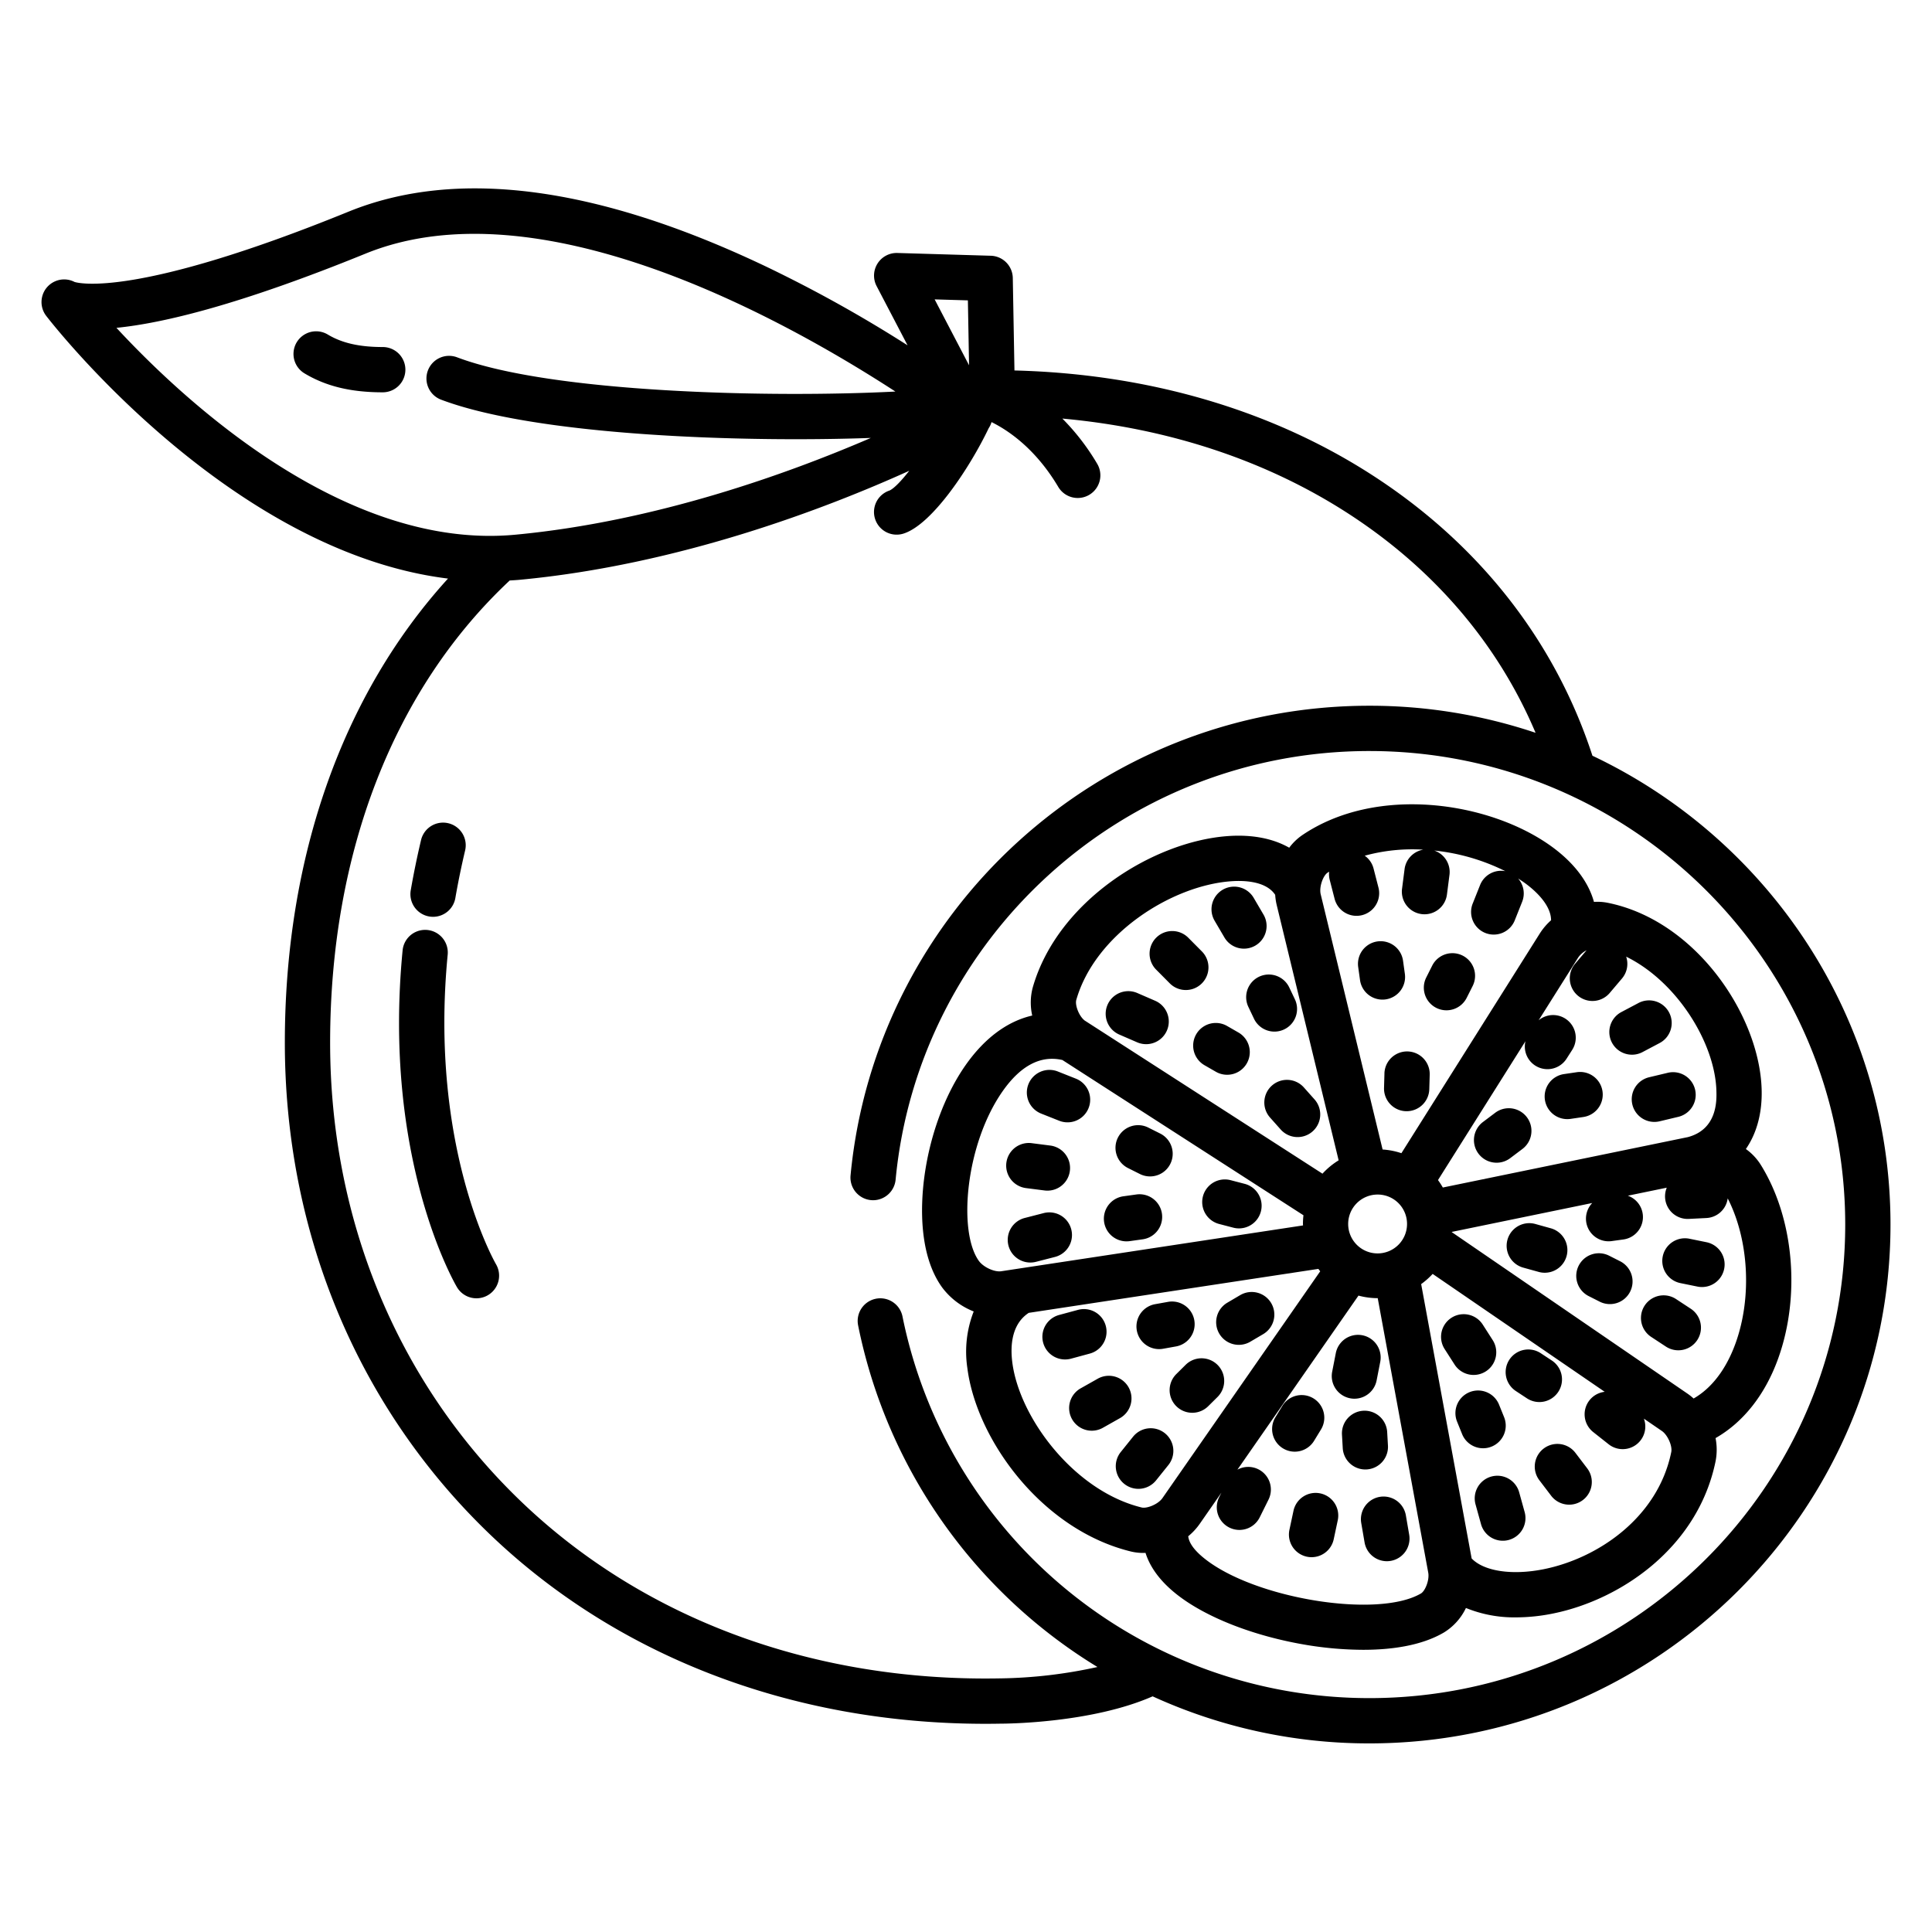 <svg id="Layer_1" height="512" viewBox="0 0 512 512" width="512" xmlns="http://www.w3.org/2000/svg" data-name="Layer 1"><path d="m101.431 91.967c-6.187 0-10.822-1.057-14.586-3.325a6 6 0 0 0 -6.195 10.277c5.714 3.444 12.317 5.048 20.781 5.048a6 6 0 0 0 0-12z"/><path d="m113.737 242.875a6.091 6.091 0 0 0 1.035.09 6 6 0 0 0 5.9-4.973c.724-4.162 1.592-8.391 2.579-12.569a6 6 0 1 0 -11.678-2.76c-1.042 4.41-1.959 8.876-2.723 13.272a6 6 0 0 0 4.887 6.94z"/><path d="m118.646 252.948a6 6 0 0 0 -11.943-1.162c-5.353 55.037 13.585 87.947 14.393 89.321a6 6 0 0 0 10.342-6.087c-.178-.303-17.771-30.879-12.792-82.072z"/><path d="m360.419 259.737a6 6 0 0 0 5.935 5.172 6.092 6.092 0 0 0 .837-.058 6 6 0 0 0 5.113-6.772l-.485-3.478a6 6 0 1 0 -11.885 1.658z"/><path d="m380.634 267.1a6 6 0 0 0 8.056-2.664l1.579-3.138a6 6 0 0 0 -10.721-5.393l-1.578 3.138a6 6 0 0 0 2.664 8.057z"/><path d="m432.494 279.508a5.961 5.961 0 0 0 2.8-.7l4.451-2.353a6 6 0 1 0 -5.609-10.607l-4.451 2.353a6 6 0 0 0 2.81 11.305z"/><path d="m437.078 285.473a6 6 0 1 0 2.785 11.672l4.952-1.182a6 6 0 0 0 -2.785-11.672z"/><path d="m409.415 291.457a6 6 0 0 0 5.928 5.123 6.063 6.063 0 0 0 .886-.065l3.392-.5a6 6 0 0 0 -1.757-11.871l-3.392.5a6 6 0 0 0 -5.057 6.813z"/><path d="m425.982 239.235a14.089 14.089 0 0 0 -3.567-.222c-1.464-5.324-5.326-10.428-11.332-14.756-16.421-11.836-46.342-16.305-66.047-2.884a14.5 14.5 0 0 0 -3.378 3.282c-4.289-2.45-9.825-3.544-16.238-3.086-19.772 1.411-45.172 17.154-51.733 40.126a15.571 15.571 0 0 0 -.137 7.435c-6.529 1.5-12.546 5.907-17.571 13.019-5.644 7.988-9.689 19.061-11.1 30.381-.871 7-1.409 20.02 4.769 28.614a19.159 19.159 0 0 0 8.394 6.406 29.227 29.227 0 0 0 -1.685 14.975c2.38 18.873 19.625 42.833 43.335 48.635a13.976 13.976 0 0 0 3.319.386c.187 0 .375-.012.562-.019 1.048 3.329 3.368 7.032 7.936 10.729 7.785 6.3 20.928 11.439 35.159 13.747a93.864 93.864 0 0 0 14.583 1.213c7.232 0 15.308-1.016 21.38-4.576a15.369 15.369 0 0 0 5.858-6.507 33.885 33.885 0 0 0 13.3 2.486 49.408 49.408 0 0 0 9.813-1.028c18.073-3.674 38.393-17.584 43.05-40.375a15.96 15.96 0 0 0 -.012-6.106c7.341-4.193 13.121-11.469 16.578-21.045 6.058-16.786 4.157-37.515-4.729-51.584a14.776 14.776 0 0 0 -3.814-3.979c2.885-4.186 4.366-9.587 4.178-15.833-.584-19.662-17.518-44.8-40.871-49.434zm-7.738 14.508a6.084 6.084 0 0 1 2.21-1.91l-3.06 3.606a6 6 0 0 0 9.148 7.765l3.3-3.892a5.989 5.989 0 0 0 1.108-5.788c13.5 6.628 23.533 22.889 23.912 35.506.076 2.53.3 10.217-7.557 12.315l-64.942 13.36a19.734 19.734 0 0 0 -1.28-1.972l23.179-36.8a6 6 0 0 0 10.878 4.655l1.506-2.353a6 6 0 0 0 -8.892-7.846zm-66.453-22.452c.147-.1.3-.19.449-.287a5.965 5.965 0 0 0 .147 2.159l1.3 5.049a6 6 0 0 0 11.621-2.992l-1.3-5.049a5.974 5.974 0 0 0 -2.344-3.4 47.668 47.668 0 0 1 15.526-1.6 6 6 0 0 0 -4.964 5.151l-.658 5.109a6 6 0 1 0 11.9 1.534l.658-5.11a6 6 0 0 0 -4.039-6.453 54.666 54.666 0 0 1 18.837 5.468 6 6 0 0 0 -6.686 3.674l-1.93 4.843a6 6 0 1 0 11.147 4.441l1.93-4.843a5.994 5.994 0 0 0 -1.063-6.171c.6.381 1.184.769 1.744 1.172 2.232 1.609 6.966 5.544 6.984 9.894a16.613 16.613 0 0 0 -2.961 3.463l-36.7 58.264a19.725 19.725 0 0 0 -4.985-.978l-16.404-67.629c-.469-1.948.628-4.916 1.791-5.709zm21.088 93.009a7.8 7.8 0 1 1 -7.8-7.732 7.773 7.773 0 0 1 7.8 7.732zm-87.653-59.308c4.974-17.417 25.24-30.324 41.048-31.452 3.419-.247 9.242-.055 11.664 3.6a15.923 15.923 0 0 0 .4 2.693l16.415 67.667a19.86 19.86 0 0 0 -4.283 3.536l-63.058-40.613c-1.553-1.255-2.561-4.123-2.186-5.432zm-25.826 69.147c-5.6-7.8-3.517-31.052 6.385-45.066 4.761-6.738 10.062-9.469 15.76-8.159l63.885 41.146a19.7 19.7 0 0 0 -.137 2.239c0 .152.02.3.023.451l-79.966 12.14c-1.807.283-4.75-1.08-5.95-2.751zm48.667 62.861c-1.154 1.665-4.143 2.837-5.519 2.5-17.895-4.379-32.429-23.794-34.281-38.48-.554-4.391-.2-10.111 4.359-13.1l76.757-11.653c.163.211.316.43.487.635zm68.5 25.284c-11.45 6.718-44.233 1.38-57.5-9.36-2.6-2.105-3.989-4.049-4.174-5.8a16.546 16.546 0 0 0 3.035-3.274l5.759-8.279-.58 1.167a6 6 0 1 0 10.746 5.34l2.319-4.669a6 6 0 0 0 -8.246-7.933l32.085-46.128a19.783 19.783 0 0 0 5.078.682h.023l13.379 72.7c.382 1.97-.798 4.896-1.927 5.558zm66.333-37.47c-3.56 17.419-19.482 28.13-33.684 31.017-8.469 1.722-15.962.578-19.218-2.827l-13.376-72.704a19.969 19.969 0 0 0 3.045-2.7l45.6 31.244a6 6 0 0 0 -3.052 10.667l4.09 3.233a5.995 5.995 0 0 0 9.342-6.787l4.75 3.255c1.528 1.029 2.84 3.963 2.503 5.602zm17.035-28.824c-1.8 5-5.145 11.194-11.108 14.629a15.538 15.538 0 0 0 -1.686-1.333l-62.4-42.758c0-.021.007-.041.01-.062l37.21-7.656a6 6 0 0 0 4.324 10.147 5.918 5.918 0 0 0 .825-.057l3.116-.428a6 6 0 0 0 1.168-11.6l10.316-2.123a5.99 5.99 0 0 0 5.538 8.282c.1 0 .2 0 .305-.008l4.663-.233a6 6 0 0 0 5.644-5.208c5.574 10.878 6.492 26.178 2.078 38.408z"/><path d="m358.937 370.673a6 6 0 0 0 5.883-4.853l.96-4.922a6 6 0 0 0 -11.78-2.298l-.959 4.921a6 6 0 0 0 4.741 7.037 5.922 5.922 0 0 0 1.155.115z"/><path d="m329.858 313.732-3.776-.985a6 6 0 0 0 -3.03 11.611l3.776.986a6 6 0 0 0 3.03-11.612z"/><path d="m328.629 343.239-3.329 1.961a6 6 0 1 0 6.082 10.344l3.327-1.956a6 6 0 1 0 -6.082-10.344z"/><path d="m337.068 287.693a6 6 0 0 0 -.49 8.472l2.818 3.164a6 6 0 0 0 8.961-7.982l-2.818-3.164a6 6 0 0 0 -8.471-.49z"/><path d="m396.239 294.9-3.239 2.441a6 6 0 0 0 7.222 9.584l3.239-2.441a6 6 0 0 0 -7.222-9.584z"/><path d="m366.894 284.472-.112 3.838a6 6 0 0 0 5.822 6.172h.179a6 6 0 0 0 5.994-5.824l.112-3.838a6 6 0 1 0 -12-.351z"/><path d="m390.53 364.374a6 6 0 0 0 5.044-9.241l-2.629-4.1a6 6 0 0 0 -10.1 6.481l2.629 4.1a6 6 0 0 0 5.056 2.76z"/><path d="m411.009 325.517-4.128-1.147a6 6 0 0 0 -3.212 11.563l4.128 1.146a6 6 0 0 0 3.212-11.562z"/><path d="m296.628 274.172 4.724 2.049a6 6 0 1 0 4.774-11.01l-4.724-2.049a6 6 0 0 0 -4.774 11.01z"/><path d="m310.03 260.626a6 6 0 0 0 8.515-8.455l-3.582-3.606a6 6 0 1 0 -8.514 8.455z"/><path d="m324.485 248.44a6 6 0 1 0 10.35-6.074l-2.6-4.433a6 6 0 0 0 -10.35 6.074z"/><path d="m328.2 273.626-3.006-1.73a6 6 0 0 0 -5.987 10.4l3.006 1.73a6 6 0 0 0 5.987-10.4z"/><path d="m330.812 266.8 1.488 3.128a6 6 0 1 0 10.837-5.153l-1.488-3.128a6 6 0 0 0 -10.837 5.153z"/><path d="m276.59 321.481-4.988 1.284a6 6 0 1 0 2.991 11.621l4.988-1.283a6 6 0 0 0 -2.991-11.622z"/><path d="m271.761 314.838 5.049.646a5.886 5.886 0 0 0 .769.05 6 6 0 0 0 .755-11.952l-5.048-.647a6 6 0 0 0 -1.525 11.9z"/><path d="m285.123 285.856-4.786-1.9a6 6 0 0 0 -4.426 11.154l4.786 1.9a6 6 0 0 0 4.426-11.155z"/><path d="m301.158 316.547-3.437.48a6 6 0 0 0 .823 11.944 6.12 6.12 0 0 0 .838-.059l3.437-.48a6 6 0 1 0 -1.661-11.885z"/><path d="m307.465 300.4-3.1-1.553a6 6 0 1 0 -5.375 10.728l3.1 1.554a6 6 0 1 0 5.375-10.729z"/><path d="m308.707 379.82a6 6 0 0 0 -8.435.923l-3.219 4.01a6 6 0 1 0 9.357 7.512l3.219-4.01a6 6 0 0 0 -.922-8.435z"/><path d="m299.083 367.646a6 6 0 0 0 -8.175-2.273l-4.429 2.5a6 6 0 1 0 5.9 10.447l4.428-2.5a6 6 0 0 0 2.276-8.174z"/><path d="m288.81 358.714a6 6 0 0 0 -3.129-11.586l-4.973 1.343a6 6 0 0 0 1.561 11.8 6.07 6.07 0 0 0 1.568-.209z"/><path d="m314.2 361.7-2.462 2.441a6 6 0 0 0 8.45 8.521l2.461-2.44a6 6 0 0 0 -8.449-8.522z"/><path d="m307.173 357.527a6.143 6.143 0 0 0 1.065-.094l3.416-.613a6 6 0 0 0 -2.117-11.812l-3.416.612a6 6 0 0 0 1.052 11.907z"/><path d="m372.57 401.583a6 6 0 1 0 -11.827 2.031l.882 5.138a6 6 0 0 0 5.906 4.985 6.008 6.008 0 0 0 5.921-7.016z"/><path d="m349.905 395.766a6 6 0 0 0 -7.119 4.617l-1.075 5.038a6 6 0 1 0 11.737 2.5l1.074-5.038a6 6 0 0 0 -4.617-7.117z"/><path d="m362.171 389.416a6 6 0 0 0 5.65-6.33l-.2-3.507a6 6 0 1 0 -11.98.68l.2 3.507a6 6 0 0 0 5.985 5.66c.114 0 .23-.003.345-.01z"/><path d="m348.244 381.834 1.83-3a6 6 0 1 0 -10.243-6.252l-1.83 3a6 6 0 1 0 10.243 6.252z"/><path d="m402.63 395.6a6 6 0 1 0 -11.563 3.2l1.392 5.023a6 6 0 1 0 11.564-3.2z"/><path d="m417.5 385.019a6 6 0 1 0 -9.548 7.269l3.12 4.1a6 6 0 0 0 9.548-7.27z"/><path d="m395.283 383.365a6 6 0 0 0 3.317-7.809l-1.315-3.257a6 6 0 1 0 -11.127 4.492l1.315 3.257a5.991 5.991 0 0 0 7.81 3.317z"/><path d="m412.958 368.856a6 6 0 0 0 -1.711-8.31l-2.934-1.932a6 6 0 1 0 -6.6 10.022l2.933 1.931a5.995 5.995 0 0 0 8.311-1.711z"/><path d="m448.068 346.827-3.9-2.563a6 6 0 0 0 -6.59 10.029l3.9 2.563a6 6 0 1 0 6.59-10.029z"/><path d="m452.243 329.2-4.52-.922a6 6 0 1 0 -2.4 11.758l4.52.922a6 6 0 0 0 2.4-11.758z"/><path d="m429.294 334.218-2.807-1.419a6 6 0 1 0 -5.413 10.709l2.807 1.419a6 6 0 1 0 5.413-10.709z"/><path d="m422.012 200.277c-9.9-30.368-29.978-56.006-58.2-74.266-26.886-17.4-59.549-26.94-94.971-27.834l-.441-24.512a6 6 0 0 0 -5.821-5.889l-24.767-.734a6 6 0 0 0 -5.5 8.775l8.2 15.693a354.924 354.924 0 0 0 -37.7-20.964c-44.663-21.246-81.828-26.104-110.464-14.446-56.248 22.894-71.471 18.968-72.584 18.624a6 6 0 0 0 -7.512 8.993c2.168 2.807 48.972 62.534 106.473 69.612-27.977 30.732-43.238 73.828-43.238 122.971 0 49.654 18.782 95.434 52.885 128.9 34.007 33.378 81.021 51.626 132.765 51.626 1.356 0 2.72-.012 4.082-.038 1.7 0 24.157-.171 40.242-7.238a137.791 137.791 0 0 0 57.43 12.468c76.153 0 138.109-61.681 138.109-137.5 0-54.763-32.332-102.147-78.988-124.241zm-165.512-120.677.31 17.2-9.12-17.459zm-225.642 7.28c12.274-1.218 32.614-6.073 66.015-19.668 45.965-18.712 110.685 17.227 140.414 36.55-32.675 1.69-91.128.391-116.153-9.071a6 6 0 1 0 -4.243 11.225c20.688 7.821 61 10.48 94.031 10.48 7.039 0 13.74-.122 19.858-.339-22.011 9.5-57.089 22.154-94.2 25.643-45.029 4.234-87.632-35.3-105.722-54.82zm332.033 363.138a126.165 126.165 0 0 1 -123.713-101.1 6 6 0 0 0 -5.873-4.854h-.018a6 6 0 0 0 -5.876 7.182 137.9 137.9 0 0 0 63.423 90.526 126.72 126.72 0 0 1 -25.664 3.015c-.039 0-.081 0-.122 0-50.092.943-95.676-16.162-128.27-48.153-31.786-31.194-49.291-73.934-49.291-120.334 0-50.352 16.891-93.741 47.591-122.464.874-.055 1.747-.1 2.623-.184 42.282-3.974 81.15-18.891 103.261-28.892-2.1 2.673-3.987 4.654-5.208 5.226a6 6 0 0 0 3.679 11.422c7.565-2.379 17.53-17.37 22.578-27.926a5.965 5.965 0 0 0 .756-1.623c4.614 2.285 11.725 7.166 17.657 17.133a6 6 0 1 0 10.312-6.136 60.794 60.794 0 0 0 -9.2-11.932c28.167 2.561 54.04 11.113 75.761 25.167 22.769 14.731 39.735 34.652 49.645 58.109a138.1 138.1 0 0 0 -44.048-7.172c-71.732 0-130.86 54.728-137.486 124.444a6.006 6.006 0 0 0 5.963 6.6h.012a6.016 6.016 0 0 0 5.968-5.486c6.062-63.62 60.053-113.556 125.543-113.556 69.537 0 126.109 56.3 126.109 125.5s-56.575 125.488-126.112 125.488z"/></svg>